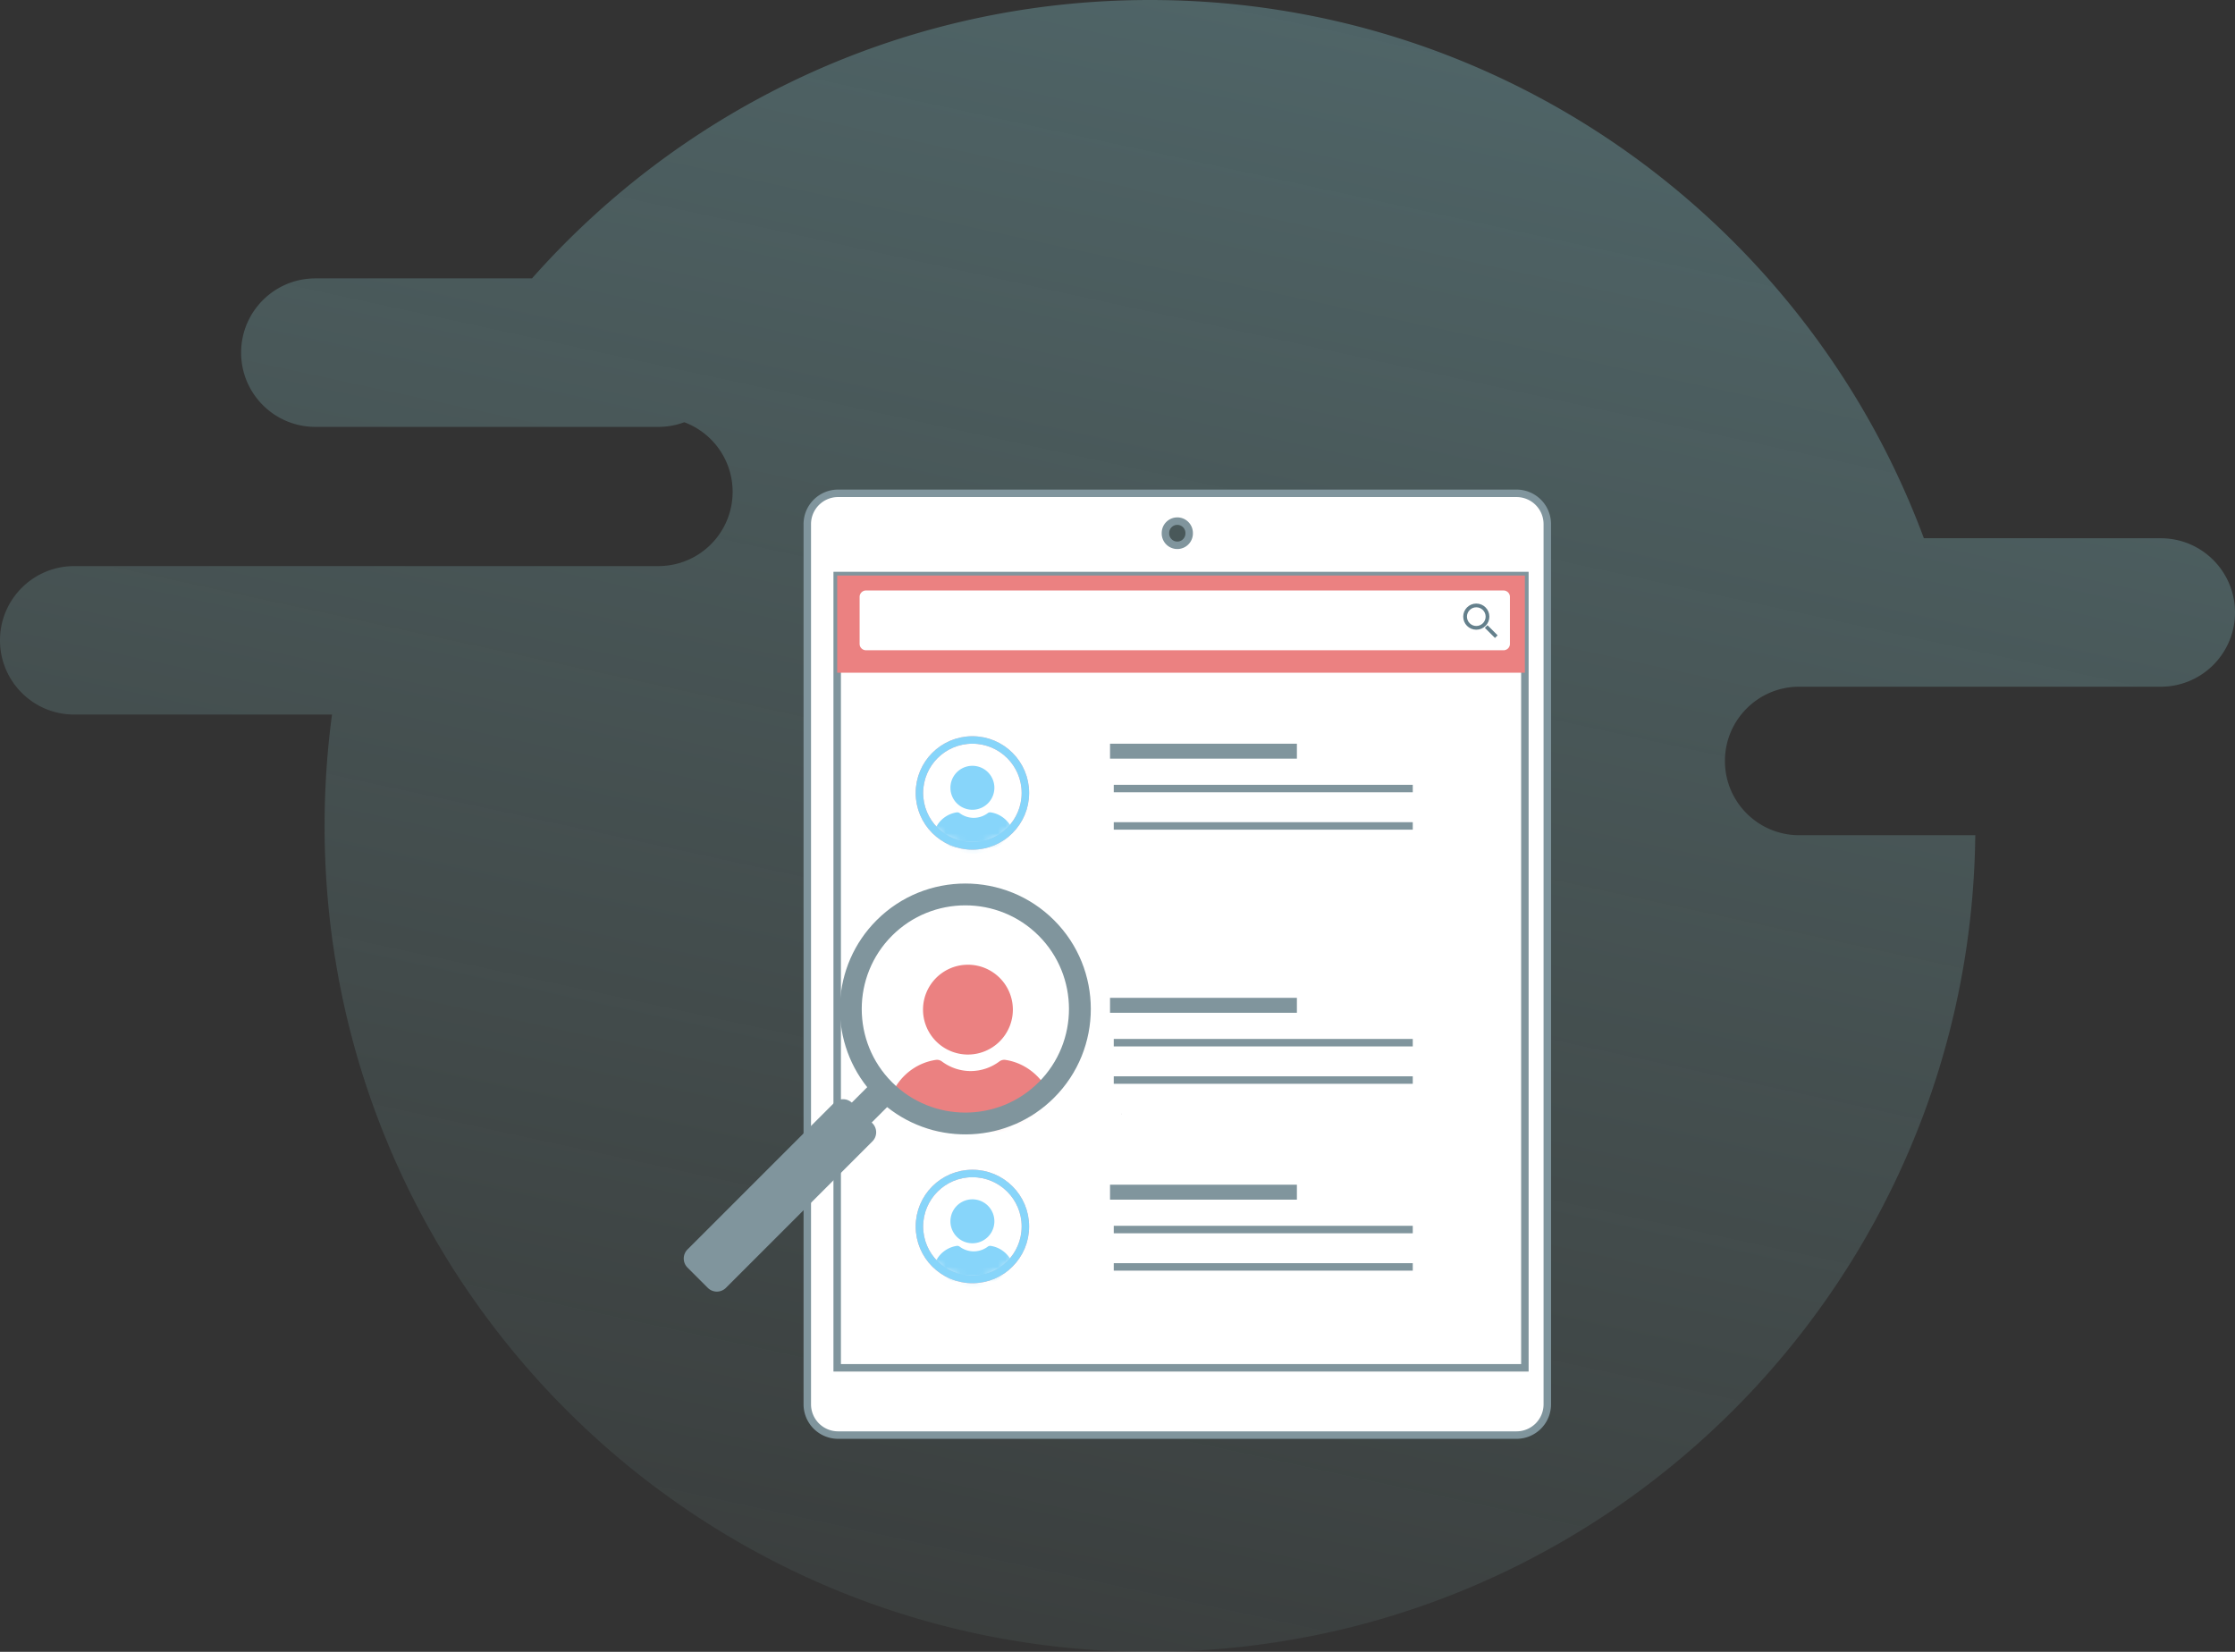 <svg xmlns="http://www.w3.org/2000/svg" xmlns:xlink="http://www.w3.org/1999/xlink" width="299" height="221" viewBox="0 0 299 221">
    <rect x="0" y="0" width="299" height="221" fill="#333333" stroke="none"/>
    <defs>
        <linearGradient id="a" x1="169.961%" x2="38.532%" y1="-324.054%" y2="125.543%">
            <stop offset="0%" stop-color="#44C0FF"/>
            <stop offset="100%" stop-color="#B9F9F0" stop-opacity="0"/>
        </linearGradient>
        <circle id="b" cx="7.089" cy="7.089" r="7.089"/>
        <circle id="d" cx="14.492" cy="14.492" r="14.492"/>
        <circle id="f" cx="7.089" cy="7.089" r="7.089"/>
    </defs>
    <g fill="none" fill-rule="evenodd">
        <path d="M-1-40h300v300H-1z"/>
        <path fill="url(#a)" d="M265.255 151.742C264.59 212.197 215.41 261 154.842 261 93.86 261 44.423 211.527 44.423 150.5c0-5.053.34-10.026.995-14.899H10.933c-5.486 0-9.933-4.447-9.933-9.932 0-5.486 4.447-9.933 9.933-9.933h78.146c5.486 0 9.933-4.447 9.933-9.933a9.936 9.936 0 0 0-6.468-9.311 9.912 9.912 0 0 1-3.464.62H43.19c-5.486 0-9.933-4.447-9.933-9.932 0-5.486 4.447-9.933 9.933-9.933H72.17C92.401 54.401 121.941 40 154.842 40c47.457 0 87.921 29.96 103.537 72.011h31.688c5.486 0 9.933 4.447 9.933 9.933 0 5.485-4.447 9.932-9.933 9.932h-48.371c-5.486 0-9.933 4.447-9.933 9.933s4.447 9.933 9.933 9.933h23.559z" transform="translate(-1 -40)"/>
        <path fill="#FFF" fill-rule="nonzero" stroke="#80959D" d="M207 187.882a4.121 4.121 0 0 1-4.125 4.118h-90.75a4.121 4.121 0 0 1-4.125-4.118V70.119A4.122 4.122 0 0 1 112.126 66h90.75A4.122 4.122 0 0 1 207 70.119v117.763zM155.916 71.269a1.588 1.588 0 1 0 3.17 0 1.584 1.584 0 0 0-1.585-1.546c-.86 0-1.565.686-1.585 1.546z"/>
        <path stroke="#80959D" d="M112 77h92v106h-92z"/>
        <path fill="#EB8181" fill-rule="nonzero" d="M112 90h92V77h-92z"/>
        <path fill="#FFF" fill-rule="nonzero" d="M115.864 87h85.272c.477 0 .864-.38.864-.85v-6.3c0-.47-.387-.85-.864-.85h-85.272a.857.857 0 0 0-.864.85v6.3c0 .47.387.85.864.85z"/>
        <g stroke="#64808C" stroke-width=".5" transform="translate(196 81)">
            <circle cx="1.5" cy="1.5" r="1.5"/>
            <path stroke-linecap="square" d="M3 3l1 1"/>
        </g>
        <circle cx="7.089" cy="7.089" r="7.089" fill="#FFF" fill-rule="nonzero" stroke="#F7ADAD" transform="translate(123 99)"/>
        <g transform="translate(123 99)">
            <mask id="c" fill="#fff">
                <use xlink:href="#b"/>
            </mask>
            <use stroke="#87D5FA" xlink:href="#b"/>
            <g fill="#87D5FA" fill-rule="nonzero" mask="url(#c)">
                <path d="M7.089 9.337a2.94 2.94 0 0 0 0-5.88 2.94 2.94 0 0 0 0 5.88zm5.34 2.614a4.594 4.594 0 0 0-.3-.577c-.601-.914-1.543-1.533-2.596-1.688a.529.529 0 0 0-.382.098 3.146 3.146 0 0 1-1.887.634 3.146 3.146 0 0 1-1.885-.634.529.529 0 0 0-.382-.098A3.741 3.741 0 0 0 2.1 11.951a.274.274 0 0 0 .013.253c.11.182.232.38.356.549.177.253.382.492.6.703.192.197.398.366.616.535a5.82 5.82 0 0 0 3.58 1.223 5.82 5.82 0 0 0 3.58-1.223c.214-.168.42-.346.615-.535.219-.212.424-.45.6-.703.124-.17.247-.352.356-.55a.326.326 0 0 0 .014-.252z"/>
            </g>
        </g>
        <path fill="#BEBFBA" fill-rule="nonzero" d="M150 149.162V149h.037l-.037.162"/>
        <circle cx="14.492" cy="14.492" r="14.492" fill="#FFF" fill-rule="nonzero" transform="translate(115 122)"/>
        <g transform="translate(115 122)">
            <mask id="e" fill="#fff">
                <use xlink:href="#d"/>
            </mask>
            <g fill="#EB8181" fill-rule="nonzero" mask="url(#e)">
                <path d="M14.492 19.087a6.01 6.01 0 0 0 6.01-6.009 6.01 6.01 0 0 0-6.01-6.008 6.01 6.01 0 0 0-6.01 6.008 6.01 6.01 0 0 0 6.01 6.01zm10.919 5.345a9.208 9.208 0 0 0-.615-1.178c-1.229-1.87-3.156-3.136-5.307-3.452a1.08 1.08 0 0 0-.782.201 6.431 6.431 0 0 1-3.855 1.294 6.431 6.431 0 0 1-3.856-1.294 1.084 1.084 0 0 0-.782-.202c-2.15.316-4.077 1.554-5.308 3.453a6.745 6.745 0 0 0-.614 1.178.562.562 0 0 0 .028.519c.223.373.475.776.727 1.12a9.965 9.965 0 0 0 1.228 1.44c.391.402.81.746 1.257 1.092a11.897 11.897 0 0 0 7.32 2.503c2.654 0 5.196-.863 7.319-2.503.446-.345.866-.72 1.257-1.093.454-.44.866-.92 1.229-1.438.251-.345.503-.719.726-1.121a.668.668 0 0 0 .028-.519z"/>
            </g>
        </g>
        <g fill="#80959D" fill-rule="nonzero">
            <path d="M119.34 125.183c5.407-5.408 14.205-5.408 19.613 0 5.407 5.408 5.407 14.206 0 19.614-5.407 5.407-14.205 5.407-19.613 0-5.408-5.408-5.408-14.205 0-19.614zm-3.321 20.271l-3.12 3.12 2.663 2.663 3.12-3.12c6.586 5.258 16.24 4.842 22.337-1.254 6.547-6.547 6.547-17.199 0-23.745-6.547-6.547-17.199-6.547-23.745 0-6.097 6.096-6.513 15.75-1.255 22.336z"/>
            <path d="M91.977 167.161l19.595-19.593a1.719 1.719 0 0 1 2.43 0l2.709 2.708a1.719 1.719 0 0 1 0 2.43L97.117 172.3a1.719 1.719 0 0 1-2.431 0l-2.709-2.707a1.719 1.719 0 0 1 0-2.432z"/>
        </g>
        <circle cx="7.089" cy="7.089" r="7.089" fill="#FFF" fill-rule="nonzero" stroke="#F7ADAD" transform="translate(123 157)"/>
        <g transform="translate(123 157)">
            <mask id="g" fill="#fff">
                <use xlink:href="#f"/>
            </mask>
            <use stroke="#87D5FA" xlink:href="#f"/>
            <g fill="#87D5FA" fill-rule="nonzero" mask="url(#g)">
                <path d="M7.089 9.337a2.94 2.94 0 0 0 0-5.88 2.94 2.94 0 0 0 0 5.88zm5.34 2.614a4.594 4.594 0 0 0-.3-.577c-.601-.914-1.543-1.533-2.596-1.688a.529.529 0 0 0-.382.098 3.146 3.146 0 0 1-1.887.634 3.146 3.146 0 0 1-1.885-.634.529.529 0 0 0-.382-.098A3.741 3.741 0 0 0 2.1 11.951a.274.274 0 0 0 .013.253c.11.182.232.38.356.549.177.253.382.492.6.703.192.197.398.366.616.535a5.82 5.82 0 0 0 3.58 1.223 5.82 5.82 0 0 0 3.58-1.223c.214-.168.42-.346.615-.535.219-.212.424-.45.6-.703.124-.17.247-.352.356-.55a.326.326 0 0 0 .014-.252z"/>
            </g>
        </g>
        <path stroke="#80959D" stroke-linecap="square" stroke-width="2" d="M149.5 100.5h23M149.5 134.5h23M149.5 159.5h23"/>
        <path stroke="#80959D" stroke-linecap="square" d="M149.5 105.5h39M149.5 139.5h39M149.5 164.5h39M149.5 110.5h39M149.5 144.5h39M149.5 169.5h39"/>
    </g>
</svg>
